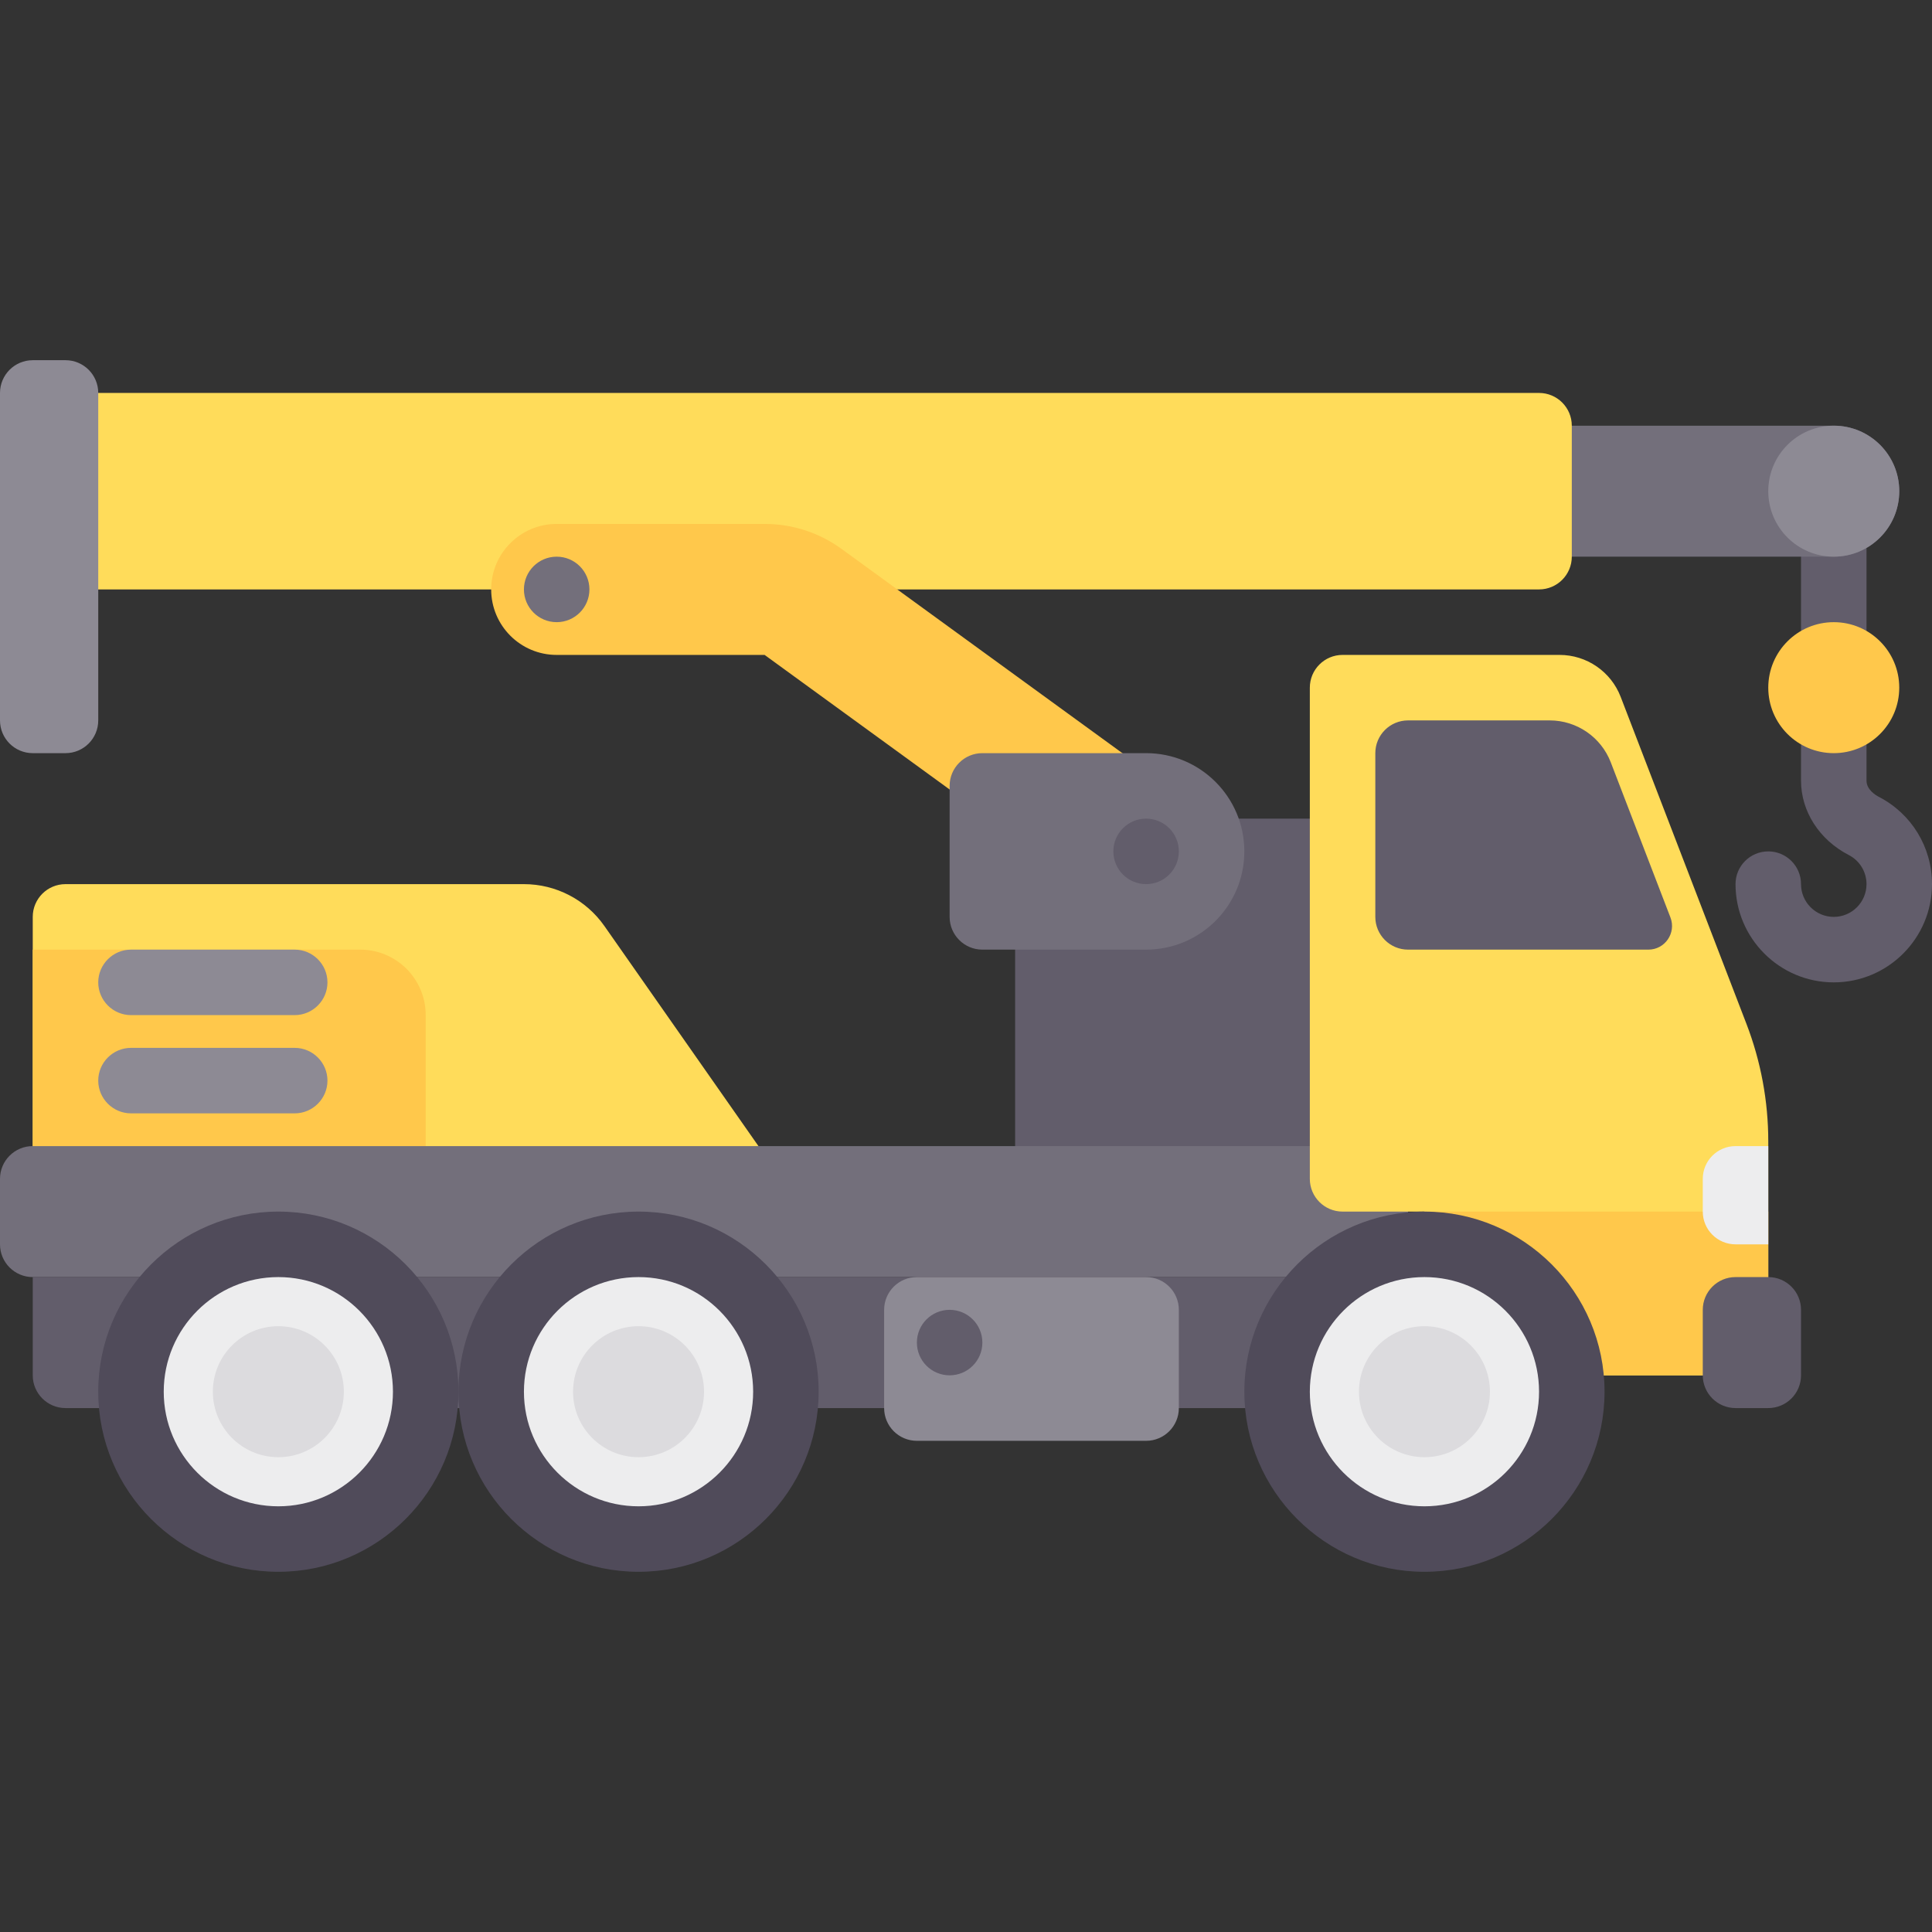 <?xml version="1.0" encoding="iso-8859-1"?>
<!-- Generator: Adobe Illustrator 19.0.0, SVG Export Plug-In . SVG Version: 6.00 Build 0)  -->
<svg version="1.1" id="Layer_1" xmlns="http://www.w3.org/2000/svg" xmlns:xlink="http://www.w3.org/1999/xlink" x="0px" y="0px"
	 viewBox="0 0 512 512" style="enable-background:new 0 0 512 512;" xml:space="preserve">
<rect x="0" y="0" width="512" height="512" fill="#333333" stroke="none"/>
<path style="fill:#625D6B;" d="M497.894,211.161c-0.763-0.394-3.25-1.865-3.25-4.275v-76.716h-17.356v76.716
	c0,8.127,4.848,15.673,12.644,19.699c2.907,1.5,4.712,4.457,4.712,7.72c0,4.784-3.894,8.678-8.678,8.678
	c-4.784,0-8.678-3.894-8.678-8.678c0-4.792-3.886-8.678-8.678-8.678c-4.792,0-8.678,3.886-8.678,8.678
	c0,14.356,11.678,26.034,26.034,26.034S512,248.661,512,234.305C512,224.521,506.597,215.653,497.894,211.161z"/>
<path style="fill:#736F7B;" d="M485.966,147.525h-86.78v-34.712h86.78c9.586,0,17.356,7.77,17.356,17.356l0,0
	C503.322,139.755,495.551,147.525,485.966,147.525z"/>
<circle style="fill:#8D8A94;" cx="485.966" cy="130.169" r="17.356"/>
<circle style="fill:#FFC84B;" cx="485.966" cy="182.237" r="17.356"/>
<path style="fill:#FFDC5A;" d="M17.356,156.203h390.508c4.792,0,8.678-3.886,8.678-8.678v-34.712c0-4.792-3.886-8.678-8.678-8.678
	H17.356V156.203z"/>
<path style="fill:#8D8A94;" d="M8.678,199.593h8.678c4.792,0,8.678-3.886,8.678-8.678v-86.78c0-4.792-3.886-8.678-8.678-8.678H8.678
	C3.886,95.458,0,99.343,0,104.136v86.78C0,195.708,3.886,199.593,8.678,199.593z"/>
<path style="fill:#FFC84B;" d="M223.042,145.483c-5.97-4.339-13.03-6.635-20.415-6.635h-55.102c-9.585,0-17.356,7.771-17.356,17.356
	c0,9.585,7.771,17.356,17.356,17.356h55.102l90.894,66.105l20.415-28.076L223.042,145.483z"/>
<circle style="fill:#736F7B;" cx="147.525" cy="156.203" r="8.678"/>
<path style="fill:#FFDC5A;" d="M138.847,234.305H17.356c-4.792,0-8.678,3.886-8.678,8.678v78.102h204.47l-52.972-75.675
	C155.303,238.45,147.342,234.305,138.847,234.305z"/>
<path style="fill:#FFC84B;" d="M95.458,251.661H8.678v52.068h104.136v-34.712C112.814,259.431,105.042,251.661,95.458,251.661z"/>
<rect x="269.017" y="216.949" style="fill:#625D6B;" width="86.78" height="104.136"/>
<path style="fill:#736F7B;" d="M373.153,338.441H8.678c-4.792,0-8.678-3.886-8.678-8.678v-17.356c0-4.792,3.886-8.678,8.678-8.678
	h364.475V338.441z"/>
<path style="fill:#625D6B;" d="M381.831,338.441H8.678v26.034c0,4.792,3.886,8.678,8.678,8.678h364.475V338.441z"/>
<path style="fill:#FFDC5A;" d="M413.3,173.559h-57.503c-4.792,0-8.678,3.886-8.678,8.678v130.169c0,4.792,3.886,8.678,8.678,8.678
	h21.695v43.39h91.119v-61.989c0-10.651-1.961-21.211-5.784-31.152L429.5,184.684C426.921,177.982,420.481,173.559,413.3,173.559z"/>
<rect x="377.492" y="321.085" style="fill:#FFC84B;" width="91.119" height="43.39"/>
<circle style="fill:#EDEDEE;" cx="73.763" cy="368.814" r="39.774"/>
<path style="fill:#504B5A;" d="M73.763,416.542c-26.319,0-47.729-21.41-47.729-47.729s21.41-47.729,47.729-47.729
	s47.729,21.41,47.729,47.729S100.082,416.542,73.763,416.542z M73.763,338.441c-16.751,0-30.373,13.622-30.373,30.373
	c0,16.751,13.622,30.373,30.373,30.373s30.373-13.622,30.373-30.373C104.136,352.063,90.513,338.441,73.763,338.441z"/>
<circle style="fill:#DCDBDE;" cx="73.763" cy="368.814" r="17.356"/>
<circle style="fill:#EDEDEE;" cx="169.22" cy="368.814" r="39.774"/>
<path style="fill:#504B5A;" d="M169.22,416.542c-26.319,0-47.729-21.41-47.729-47.729s21.41-47.729,47.729-47.729
	s47.729,21.41,47.729,47.729S195.54,416.542,169.22,416.542z M169.22,338.441c-16.751,0-30.373,13.622-30.373,30.373
	c0,16.751,13.622,30.373,30.373,30.373s30.373-13.622,30.373-30.373C199.593,352.063,185.971,338.441,169.22,338.441z"/>
<circle style="fill:#DCDBDE;" cx="169.22" cy="368.814" r="17.356"/>
<circle style="fill:#EDEDEE;" cx="377.492" cy="368.814" r="39.774"/>
<path style="fill:#504B5A;" d="M377.492,416.542c-26.319,0-47.729-21.41-47.729-47.729s21.41-47.729,47.729-47.729
	s47.729,21.41,47.729,47.729S403.811,416.542,377.492,416.542z M377.492,338.441c-16.751,0-30.373,13.622-30.373,30.373
	c0,16.751,13.622,30.373,30.373,30.373c16.751,0,30.373-13.622,30.373-30.373C407.864,352.063,394.242,338.441,377.492,338.441z"/>
<circle style="fill:#DCDBDE;" cx="377.492" cy="368.814" r="17.356"/>
<path style="fill:#625D6B;" d="M459.932,373.153h8.678c4.792,0,8.678-3.886,8.678-8.678v-17.356c0-4.792-3.886-8.678-8.678-8.678
	h-8.678c-4.792,0-8.678,3.886-8.678,8.678v17.356C451.254,369.267,455.139,373.153,459.932,373.153z"/>
<path style="fill:#EDEDEE;" d="M459.932,303.729h8.678v26.034h-8.678c-4.792,0-8.678-3.886-8.678-8.678v-8.678
	C451.254,307.614,455.139,303.729,459.932,303.729z"/>
<path style="fill:#625D6B;" d="M410.678,190.915h-37.526c-4.792,0-8.678,3.886-8.678,8.678v43.39c0,4.792,3.886,8.678,8.678,8.678
	h63.681c4.4,0,7.432-4.414,5.852-8.521l-15.807-41.1C424.299,195.338,417.859,190.915,410.678,190.915z"/>
<path style="fill:#8D8A94;" d="M242.983,338.441h60.746c4.792,0,8.678,3.886,8.678,8.678v26.034c0,4.792-3.886,8.678-8.678,8.678
	h-60.746c-4.792,0-8.678-3.886-8.678-8.678v-26.034C234.305,342.326,238.191,338.441,242.983,338.441z"/>
<circle style="fill:#625D6B;" cx="251.661" cy="355.797" r="8.678"/>
<path style="fill:#736F7B;" d="M303.729,251.661h-43.39c-4.792,0-8.678-3.886-8.678-8.678v-34.712c0-4.792,3.886-8.678,8.678-8.678
	h43.39c14.378,0,26.034,11.656,26.034,26.034l0,0C329.763,240.005,318.107,251.661,303.729,251.661z"/>
<circle style="fill:#625D6B;" cx="303.729" cy="225.627" r="8.678"/>
<g>
	<path style="fill:#8D8A94;" d="M78.102,269.017h-43.39c-4.773,0-8.678-3.905-8.678-8.678l0,0c0-4.773,3.905-8.678,8.678-8.678
		h43.39c4.773,0,8.678,3.905,8.678,8.678l0,0C86.78,265.112,82.875,269.017,78.102,269.017z"/>
	<path style="fill:#8D8A94;" d="M78.102,295.051h-43.39c-4.773,0-8.678-3.905-8.678-8.678l0,0c0-4.773,3.905-8.678,8.678-8.678
		h43.39c4.773,0,8.678,3.905,8.678,8.678l0,0C86.78,291.146,82.875,295.051,78.102,295.051z"/>
</g>
<g>
</g>
<g>
</g>
<g>
</g>
<g>
</g>
<g>
</g>
<g>
</g>
<g>
</g>
<g>
</g>
<g>
</g>
<g>
</g>
<g>
</g>
<g>
</g>
<g>
</g>
<g>
</g>
<g>
</g>
</svg>
